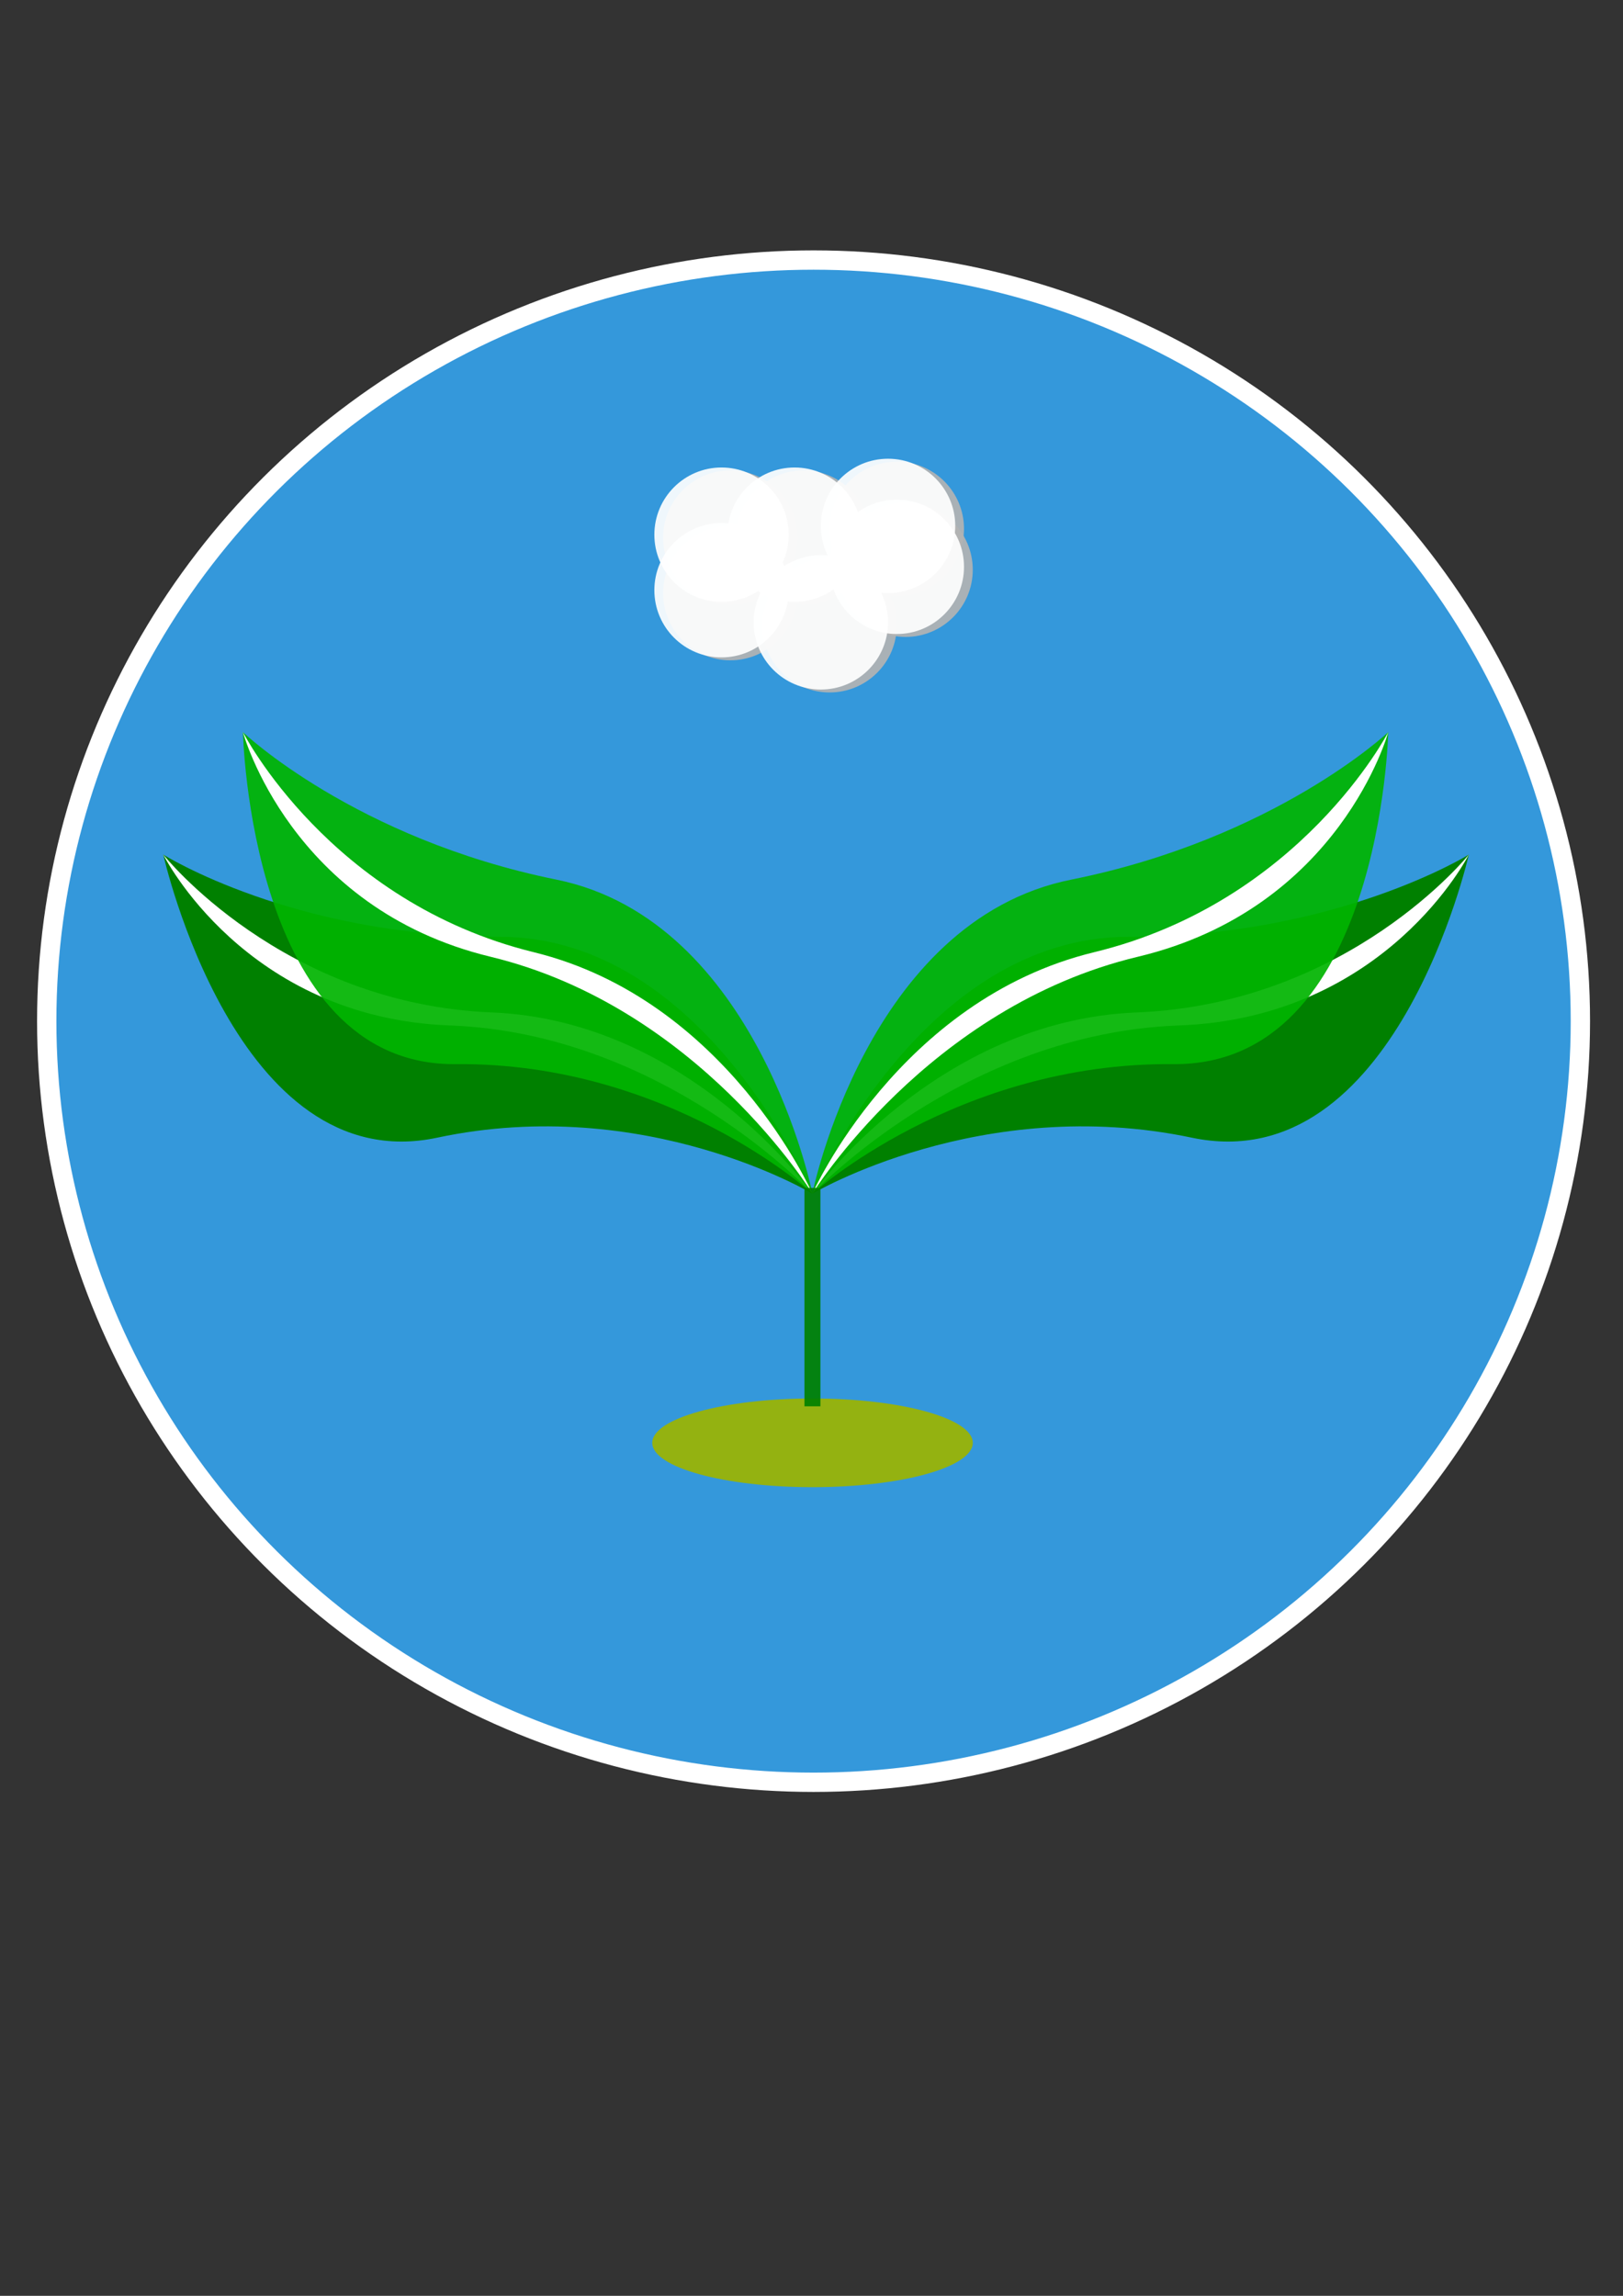 <?xml version="1.0" encoding="UTF-8" standalone="no"?>
<svg
   xmlns:dc="http://purl.org/dc/elements/1.1/"
   xmlns:cc="http://creativecommons.org/ns#"
   xmlns:rdf="http://www.w3.org/1999/02/22-rdf-syntax-ns#"
   xmlns:svg="http://www.w3.org/2000/svg"
   xmlns="http://www.w3.org/2000/svg"
   xmlns:sodipodi="http://sodipodi.sourceforge.net/DTD/sodipodi-0.dtd"
   xmlns:inkscape="http://www.inkscape.org/namespaces/inkscape"
   width="210mm"
   height="297mm"
   viewBox="0 0 210 297"
   version="1.1"
   id="svg8"
   inkscape:version="1.0 (4035a4fb49, 2020-05-01)"
   sodipodi:docname="Daun border (gemastik).svg">
  <rect x="0" y="0" width="210" height="297" fill="#333333" stroke="none"/>
  <defs
     id="defs2" />
  <sodipodi:namedview
     id="base"
     pagecolor="#ffffff"
     bordercolor="#666666"
     borderopacity="1.0"
     inkscape:pageopacity="0.0"
     inkscape:pageshadow="2"
     inkscape:zoom="0.7"
     inkscape:cx="318.98195"
     inkscape:cy="510.71863"
     inkscape:document-units="mm"
     inkscape:current-layer="layer1"
     inkscape:document-rotation="0"
     showgrid="false"
     inkscape:window-width="1366"
     inkscape:window-height="705"
     inkscape:window-x="-8"
     inkscape:window-y="-8"
     inkscape:window-maximized="1" />
  <g
     inkscape:label="Layer 1"
     inkscape:groupmode="layer"
     id="layer1">
    <ellipse
       style="opacity:1;fill:#3498db;fill-opacity:1;stroke-width:2.5;stroke-miterlimit:4;stroke-dasharray:none;stroke:#ffffff;stroke-opacity:1"
       id="path1057"
       cx="105.266"
       cy="132.103"
       rx="99.219"
       ry="98.463" />
    <g
       id="g850"
       transform="matrix(0.899,0,0,0.893,38.501,54.018)">
      <path
         sodipodi:nodetypes="cscsc"
         d="m 168.577,63.311 c 0,0 -10.571,47.218 -39.876,41.01 -30.334,-6.426 -54.618,8.126 -54.618,8.126 0,0 15.59,-37.231 45.546,-37.231 29.956,0 48.948,-11.906 48.948,-11.906 z"
         style="fill:#008000;stroke-width:0.132"
         id="path14" />
      <path
         id="path17"
         style="fill:#ffffff;stroke-width:0.132"
         d="m 168.577,63.311 c 0,0 -11.831,23.666 -41.766,24.757 -31.09,1.134 -52.728,24.379 -52.728,24.379 0,0 17.76,-25.11 46.68,-26.269 30.586,-1.227 47.814,-22.868 47.814,-22.868 z"
         sodipodi:nodetypes="cscsc" />
      <path
         id="path19"
         style="opacity:0.919;fill:#00b500;fill-opacity:1;stroke-width:0.132;stroke-miterlimit:4;stroke-dasharray:none"
         d="m 156.978,45.575 c 0,0 -1.013,48.376 -30.967,48.094 -31.005,-0.293 -51.927,18.779 -51.927,18.779 0,0 7.911,-39.58 37.273,-45.511 29.363,-5.931 45.622,-21.362 45.622,-21.362 z"
         sodipodi:nodetypes="cscsc" />
      <path
         sodipodi:nodetypes="cscsc"
         d="m 156.978,45.575 c 0,0 -6.911,25.539 -36.038,32.537 -30.25,7.267 -46.857,34.336 -46.857,34.336 0,0 12.437,-28.129 40.555,-34.992 29.738,-7.258 42.34,-31.882 42.34,-31.882 z"
         style="fill:#ffffff;stroke-width:0.132"
         id="path21" />
    </g>
    <g
       transform="matrix(-0.889,0,0,0.893,170.989,54.018)"
       id="g860">
      <path
         id="path852"
         style="fill:#008000;stroke-width:0.132"
         d="m 168.577,63.311 c 0,0 -10.571,47.218 -39.876,41.01 -30.334,-6.426 -54.618,8.126 -54.618,8.126 0,0 15.59,-37.231 45.546,-37.231 29.956,0 48.948,-11.906 48.948,-11.906 z"
         sodipodi:nodetypes="cscsc" />
      <path
         sodipodi:nodetypes="cscsc"
         d="m 168.577,63.311 c 0,0 -11.831,23.666 -41.766,24.757 -31.09,1.134 -52.728,24.379 -52.728,24.379 0,0 17.76,-25.11 46.68,-26.269 30.586,-1.227 47.814,-22.868 47.814,-22.868 z"
         style="fill:#ffffff;stroke-width:0.132"
         id="path854" />
      <path
         sodipodi:nodetypes="cscsc"
         d="m 156.978,45.575 c 0,0 -1.013,48.376 -30.967,48.094 -31.005,-0.293 -51.927,18.779 -51.927,18.779 0,0 7.911,-39.58 37.273,-45.511 29.363,-5.931 45.622,-21.362 45.622,-21.362 z"
         style="opacity:0.919;fill:#00b500;fill-opacity:1;stroke-width:0.132;stroke-miterlimit:4;stroke-dasharray:none"
         id="path856" />
      <path
         id="path858"
         style="fill:#ffffff;stroke-width:0.132"
         d="m 156.978,45.575 c 0,0 -6.911,25.539 -36.038,32.537 -30.25,7.267 -46.857,34.336 -46.857,34.336 0,0 12.437,-28.129 40.555,-34.992 29.738,-7.258 42.34,-31.882 42.34,-31.882 z"
         sodipodi:nodetypes="cscsc" />
    </g>
    <ellipse
       style="opacity:0.919;fill:#9db500;fill-opacity:1;stroke-width:0.151;stroke-miterlimit:4;stroke-dasharray:none"
       id="path871"
       cx="105.133"
       cy="186.653"
       rx="20.737"
       ry="5.737" />
    <rect
       style="opacity:0.919;fill:#008000;fill-opacity:1;stroke-width:0.095;stroke-miterlimit:4;stroke-dasharray:none"
       id="rect873"
       width="2.063"
       height="28.253"
       x="104.09"
       y="153.675" />
    <g
       id="g935"
       transform="translate(1.512,-17.009)">
      <circle
         r="8.693"
         cy="93.738"
         cx="92.982"
         id="path879"
         style="opacity:0.919;fill:#b3b3b3;fill-opacity:1;stroke-width:0.084;stroke-miterlimit:4;stroke-dasharray:none" />
      <circle
         style="opacity:0.919;fill:#b3b3b3;fill-opacity:1;stroke-width:0.084;stroke-miterlimit:4;stroke-dasharray:none"
         id="path879-7"
         cx="102.432"
         cy="86.557"
         r="8.693" />
      <circle
         style="opacity:0.919;fill:#b3b3b3;fill-opacity:1;stroke-width:0.084;stroke-miterlimit:4;stroke-dasharray:none"
         id="path879-0"
         cx="105.833"
         cy="97.896"
         r="8.693" />
      <circle
         r="8.693"
         cy="90.714"
         cx="115.661"
         id="path879-0-7"
         style="opacity:0.919;fill:#b3b3b3;fill-opacity:1;stroke-width:0.084;stroke-miterlimit:4;stroke-dasharray:none" />
      <circle
         r="8.693"
         cy="85.423"
         cx="114.527"
         id="path879-0-1"
         style="opacity:0.919;fill:#b3b3b3;fill-opacity:1;stroke-width:0.084;stroke-miterlimit:4;stroke-dasharray:none" />
      <circle
         r="8.693"
         cy="86.557"
         cx="92.982"
         id="path879-0-6"
         style="opacity:0.919;fill:#b3b3b3;fill-opacity:1;stroke-width:0.084;stroke-miterlimit:4;stroke-dasharray:none" />
    </g>
    <g
       transform="translate(0.378,-17.387)"
       id="g949"
       style="fill:#ffffff;fill-opacity:1;stroke-width:1;stroke-miterlimit:4;stroke-dasharray:none">
      <circle
         style="opacity:0.919;fill:#ffffff;fill-opacity:1;stroke-width:1;stroke-miterlimit:4;stroke-dasharray:none"
         id="circle937"
         cx="92.982"
         cy="93.738"
         r="8.693" />
      <circle
         r="8.693"
         cy="86.557"
         cx="102.432"
         id="circle939"
         style="opacity:0.919;fill:#ffffff;fill-opacity:1;stroke-width:1;stroke-miterlimit:4;stroke-dasharray:none" />
      <circle
         r="8.693"
         cy="97.896"
         cx="105.833"
         id="circle941"
         style="opacity:0.919;fill:#ffffff;fill-opacity:1;stroke-width:1;stroke-miterlimit:4;stroke-dasharray:none" />
      <circle
         style="opacity:0.919;fill:#ffffff;fill-opacity:1;stroke-width:1;stroke-miterlimit:4;stroke-dasharray:none"
         id="circle943"
         cx="115.661"
         cy="90.714"
         r="8.693" />
      <circle
         style="opacity:0.919;fill:#ffffff;fill-opacity:1;stroke-width:1;stroke-miterlimit:4;stroke-dasharray:none"
         id="circle945"
         cx="114.527"
         cy="85.423"
         r="8.693" />
      <circle
         style="opacity:0.919;fill:#ffffff;fill-opacity:1;stroke-width:1;stroke-miterlimit:4;stroke-dasharray:none"
         id="circle947"
         cx="92.982"
         cy="86.557"
         r="8.693" />
    </g>
  </g>
</svg>
